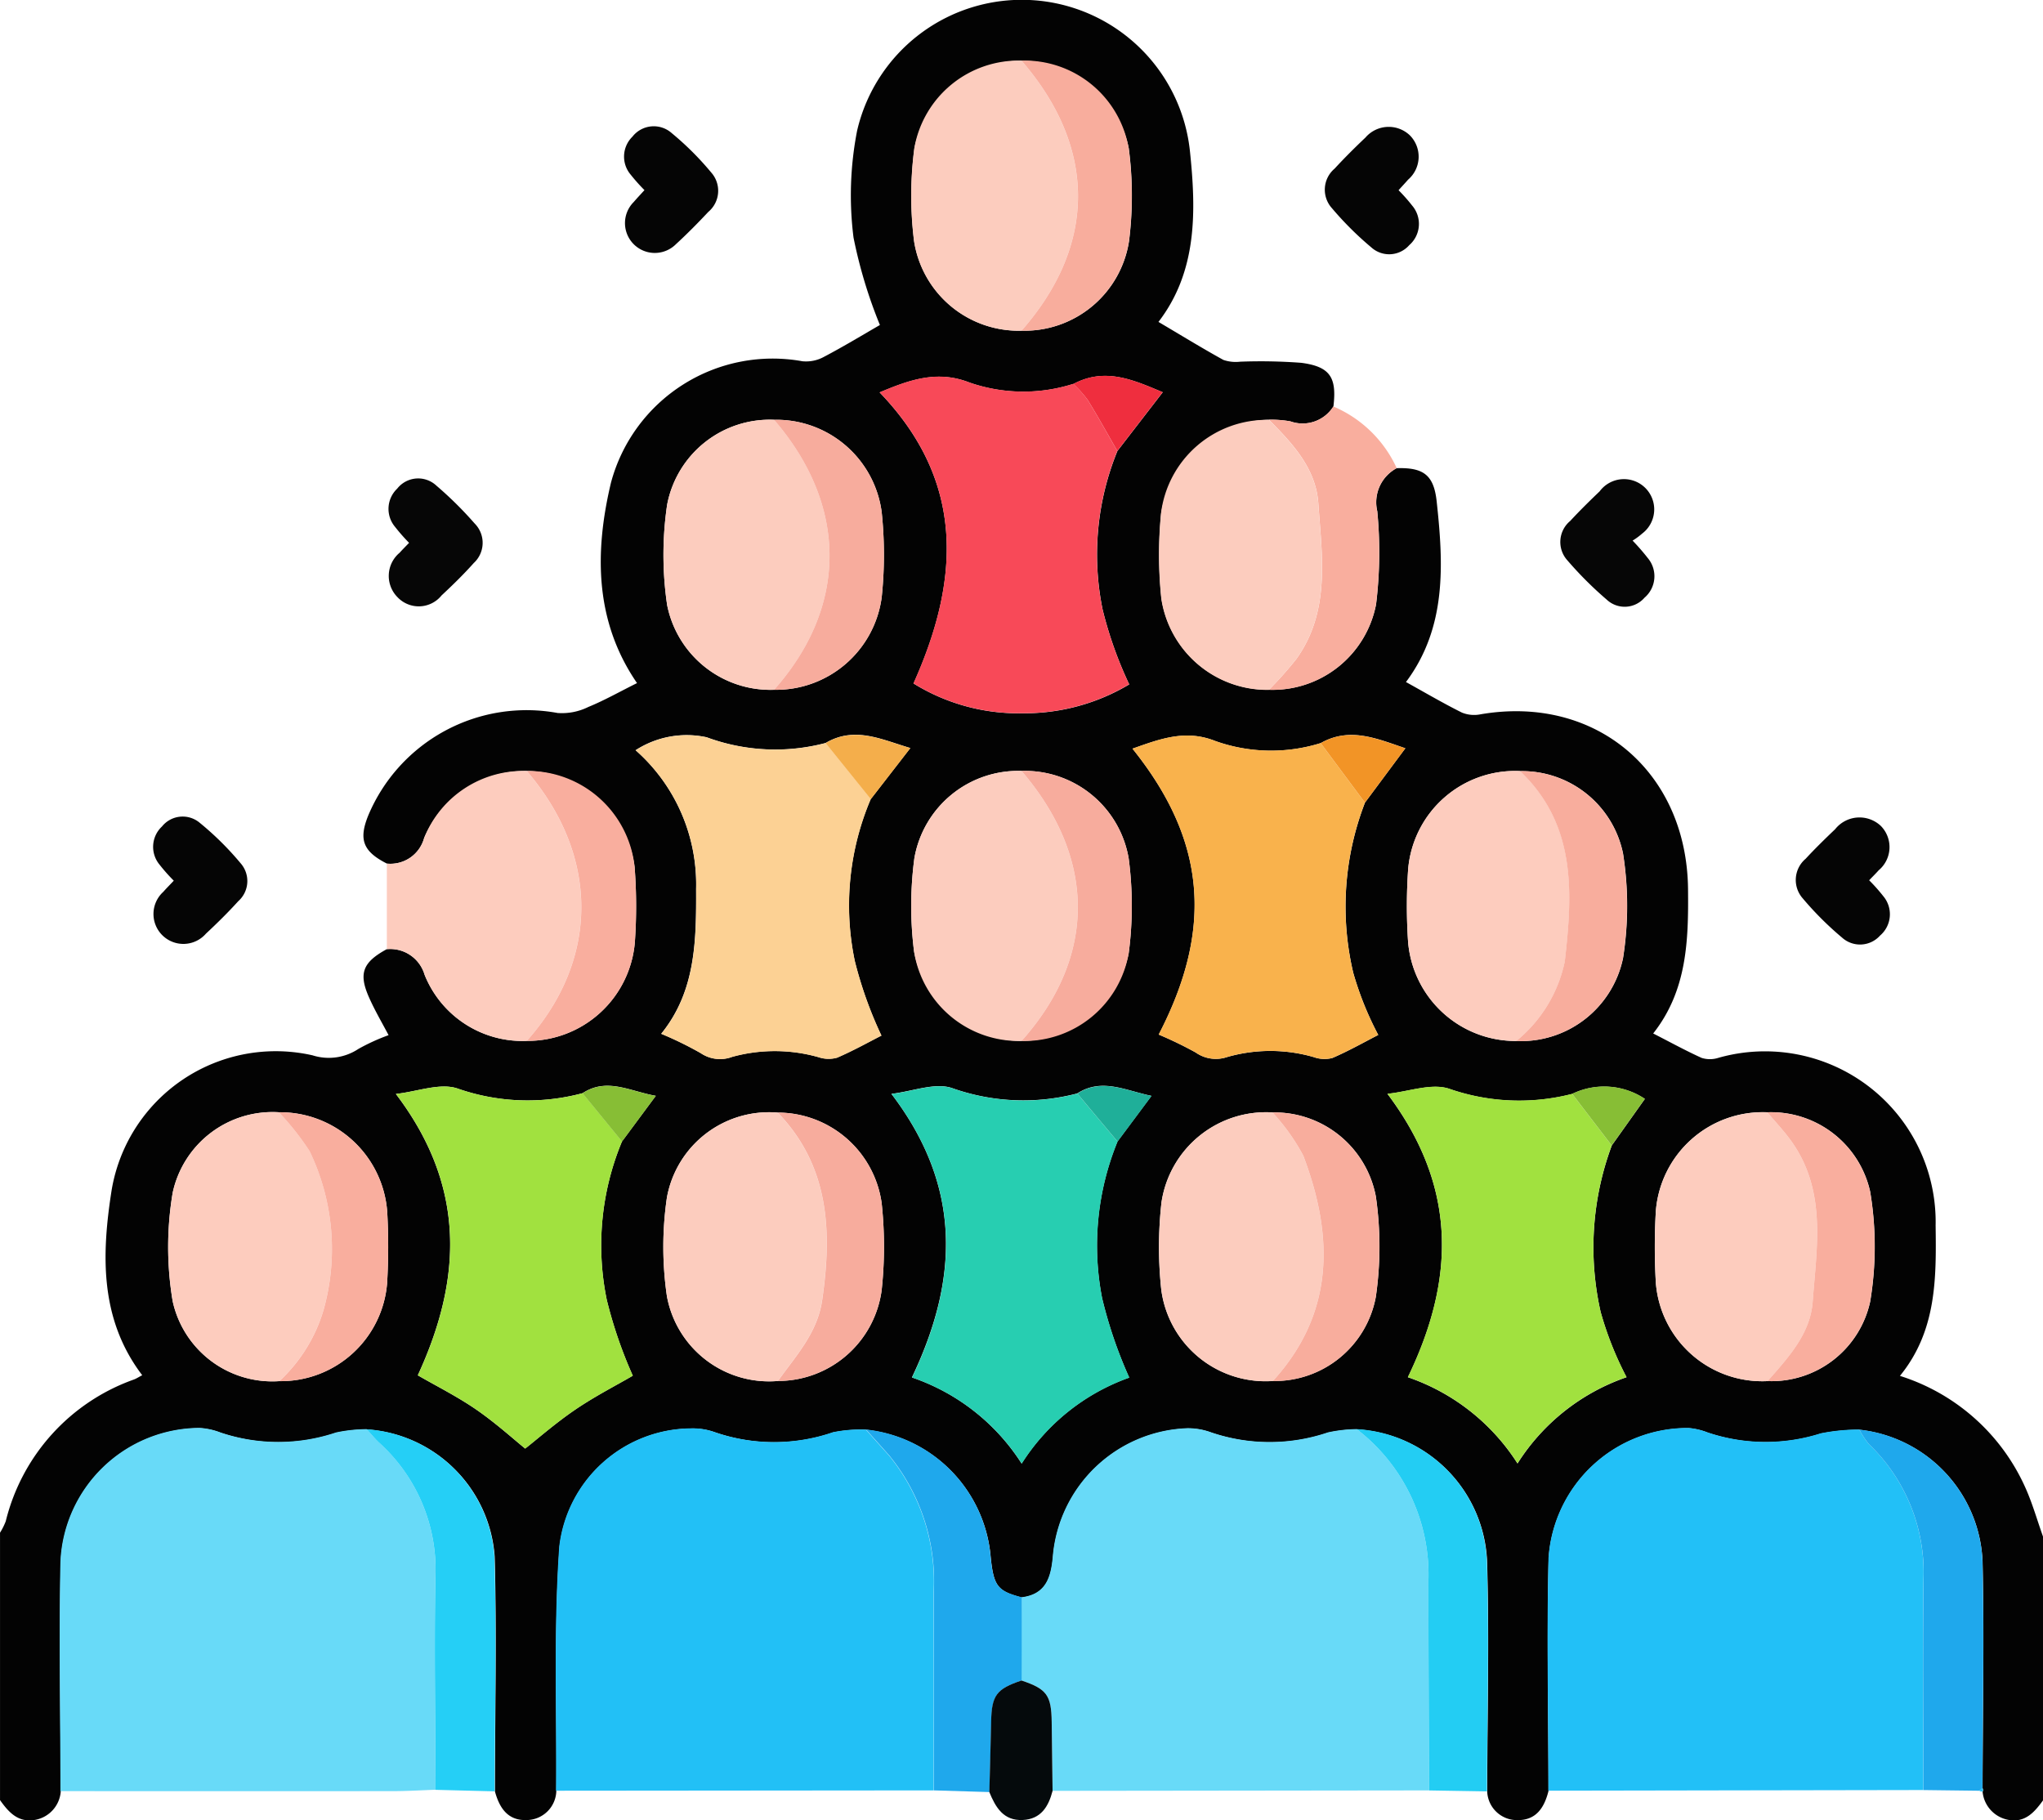 <svg xmlns="http://www.w3.org/2000/svg" width="91.995" height="81.959" viewBox="0 0 91.995 81.959"><g transform="translate(0.001 -20.919)"><g transform="translate(-0.001 20.919)"><path d="M0,89.932a2.958,2.958,0,0,0,.258-.516,9.07,9.07,0,0,1,5.772-6.382c.111-.042.212-.109.373-.193C4.471,80.3,4.575,77.379,5.026,74.506a7.493,7.493,0,0,1,9.046-6.069,2.415,2.415,0,0,0,2.069-.29,9.148,9.148,0,0,1,1.355-.618c-.292-.557-.621-1.113-.88-1.7-.481-1.085-.281-1.583.8-2.172a1.61,1.61,0,0,1,1.7,1.148,4.747,4.747,0,0,0,4.6,2.982,4.847,4.847,0,0,0,4.868-4.427,23.184,23.184,0,0,0-.009-3.4,4.956,4.956,0,0,0-9.477-1.31,1.571,1.571,0,0,1-1.679,1.153c-1.073-.546-1.278-1.078-.838-2.165a7.732,7.732,0,0,1,8.528-4.615,2.681,2.681,0,0,0,1.383-.272c.736-.3,1.434-.7,2.192-1.074-1.917-2.79-1.913-5.917-1.174-9.022a7.537,7.537,0,0,1,8.62-5.47,1.672,1.672,0,0,0,.974-.2c.893-.469,1.756-.994,2.517-1.432a21.542,21.542,0,0,1-1.189-3.94,15.183,15.183,0,0,1,.162-4.809,7.613,7.613,0,0,1,14.988.929c.281,2.694.334,5.4-1.418,7.681,1,.59,1.948,1.173,2.923,1.711a1.711,1.711,0,0,0,.754.08,24.292,24.292,0,0,1,2.758.051c1.3.172,1.6.661,1.443,1.965a1.636,1.636,0,0,1-1.938.67,5.022,5.022,0,0,0-5.819,4.14,19.046,19.046,0,0,0,.012,3.833,4.832,4.832,0,0,0,4.844,4.113,4.747,4.747,0,0,0,4.823-3.85,19.272,19.272,0,0,0,.054-4.188A1.743,1.743,0,0,1,62.89,42c1.2-.037,1.669.3,1.8,1.481.311,2.852.457,5.691-1.381,8.148.873.483,1.683.96,2.522,1.377a1.463,1.463,0,0,0,.843.075c5.186-.887,9.283,2.587,9.336,7.872.023,2.3-.036,4.558-1.569,6.5.771.393,1.463.775,2.182,1.1a1.238,1.238,0,0,0,.744,0,7.683,7.683,0,0,1,9.792,7.541c.032,2.385.048,4.748-1.607,6.777a9.217,9.217,0,0,1,5.647,5.03c.322.714.535,1.478.8,2.218v11.86c-.386.534-.807,1.022-1.562.883a1.423,1.423,0,0,1-1.163-1.267.137.137,0,0,0,0-.15c.006-3.4.077-6.807,0-10.208a6.23,6.23,0,0,0-5.544-5.94,8.791,8.791,0,0,0-1.738.171,8.187,8.187,0,0,1-5.1-.044,3.01,3.01,0,0,0-.858-.2,6.278,6.278,0,0,0-6.3,5.858c-.086,3.49-.011,6.983-.006,10.476-.188.748-.552,1.335-1.422,1.315a1.34,1.34,0,0,1-1.339-1.282c.007-3.4.094-6.811,0-10.212a6.219,6.219,0,0,0-5.865-6.1,6.388,6.388,0,0,0-1.3.149,8.171,8.171,0,0,1-5.283-.012,3.016,3.016,0,0,0-1.039-.178,6.307,6.307,0,0,0-6.061,5.752c-.083.945-.3,1.722-1.405,1.86-1.121-.294-1.281-.513-1.415-1.939a6.3,6.3,0,0,0-5.6-5.615,6.238,6.238,0,0,0-1.479.119,8.178,8.178,0,0,1-5.357-.014,2.943,2.943,0,0,0-1.041-.16,6.016,6.016,0,0,0-5.927,5.317c-.26,3.653-.115,7.334-.145,11a1.347,1.347,0,0,1-1.313,1.312c-.869.04-1.246-.54-1.45-1.283,0-3.525.083-7.053-.012-10.576a6.177,6.177,0,0,0-5.748-5.728,6.769,6.769,0,0,0-1.387.15,8.161,8.161,0,0,1-5.2,0,3.083,3.083,0,0,0-.947-.207,6.3,6.3,0,0,0-6.258,6.034c-.075,3.439-.008,6.881,0,10.322a1.406,1.406,0,0,1-1.152,1.28C.811,103,.384,102.512,0,101.972V89.932M68.453,55.639a4.831,4.831,0,0,0-5.045,4.414,24.159,24.159,0,0,0-.007,3.221,4.859,4.859,0,0,0,4.877,4.518,4.692,4.692,0,0,0,4.808-3.736,15.162,15.162,0,0,0,0-4.7,4.641,4.641,0,0,0-4.632-3.715M79.594,83.106a4.55,4.55,0,0,0,4.619-3.578,15.035,15.035,0,0,0,0-4.952A4.572,4.572,0,0,0,79.582,71,4.832,4.832,0,0,0,74.56,75.45a27.956,27.956,0,0,0,0,3.228,4.808,4.808,0,0,0,5.033,4.428M12.557,71a4.6,4.6,0,0,0-4.784,3.627,14.744,14.744,0,0,0,0,4.88,4.593,4.593,0,0,0,4.8,3.6A4.8,4.8,0,0,0,17.43,78.7a28,28,0,0,0,.005-3.218A4.838,4.838,0,0,0,12.557,71M57.313,83.1a4.635,4.635,0,0,0,4.64-3.79,15.739,15.739,0,0,0,0-4.524A4.647,4.647,0,0,0,57.3,71.008a4.762,4.762,0,0,0-5,4.045,18.03,18.03,0,0,0-.011,3.933A4.738,4.738,0,0,0,57.313,83.1M46,35.809a4.762,4.762,0,0,0,4.84-4.034,16.438,16.438,0,0,0-.013-4.184,4.926,4.926,0,0,0-9.652,0,16.457,16.457,0,0,0-.014,4.185A4.766,4.766,0,0,0,46,35.809m0,19.823a4.744,4.744,0,0,0-4.828,3.937,16.413,16.413,0,0,0-.014,4.185,4.922,4.922,0,0,0,9.665.09,16.329,16.329,0,0,0,0-4.272A4.739,4.739,0,0,0,46,55.632M34.857,39.821a4.705,4.705,0,0,0-4.817,3.82,15.458,15.458,0,0,0,0,4.524,4.744,4.744,0,0,0,4.813,3.814A4.8,4.8,0,0,0,39.7,47.82a18.363,18.363,0,0,0,0-3.846,4.785,4.785,0,0,0-4.846-4.153m.162,31.194a4.674,4.674,0,0,0-4.986,3.821,15.346,15.346,0,0,0,0,4.451,4.678,4.678,0,0,0,5,3.813A4.712,4.712,0,0,0,39.7,79.012a18.358,18.358,0,0,0,0-3.92,4.731,4.731,0,0,0-4.677-4.077M59.469,54.38a7.488,7.488,0,0,1-4.759-.1c-1.332-.525-2.474-.088-3.714.35,3.308,4.118,3.656,8.1,1.18,12.873a17.423,17.423,0,0,1,1.665.807,1.574,1.574,0,0,0,1.411.206,7.043,7.043,0,0,1,3.9,0,1.433,1.433,0,0,0,.839.043c.73-.313,1.425-.708,2.071-1.039a14.424,14.424,0,0,1-1.127-2.8,12.987,12.987,0,0,1,.529-7.663l1.818-2.446c-1.286-.436-2.5-.972-3.81-.234M39.209,56.9l1.782-2.3c-1.3-.381-2.5-1-3.816-.227a8.907,8.907,0,0,1-5.357-.258,4.236,4.236,0,0,0-3.2.583,8.049,8.049,0,0,1,2.725,6.24c.009,2.322-.012,4.607-1.571,6.528a16.074,16.074,0,0,1,1.779.871,1.548,1.548,0,0,0,1.415.167,7.219,7.219,0,0,1,3.894.016,1.409,1.409,0,0,0,.833.02c.726-.312,1.42-.7,1.994-.993a18.183,18.183,0,0,1-1.2-3.361,12.216,12.216,0,0,1,.718-7.289m9.3,13.257a9.585,9.585,0,0,1-5.634-.242c-.77-.262-1.769.147-2.733.259,3.2,4.2,3.017,8.381.924,12.769a9.491,9.491,0,0,1,4.94,3.878,9.5,9.5,0,0,1,4.844-3.871,20.1,20.1,0,0,1-1.223-3.581,12.362,12.362,0,0,1,.694-7.048l1.531-2.056c-1.2-.25-2.235-.818-3.343-.109M72.574,72.5l1.492-2.1a3.3,3.3,0,0,0-3.273-.224,9.573,9.573,0,0,1-5.543-.233c-.8-.262-1.807.129-2.775.229,3.18,4.224,3.029,8.4.92,12.76a9.509,9.509,0,0,1,4.937,3.883,9.444,9.444,0,0,1,4.91-3.883,15.005,15.005,0,0,1-1.167-2.939,13.161,13.161,0,0,1,.5-7.491M26.229,70.143a9.551,9.551,0,0,1-5.63-.212c-.787-.266-1.8.138-2.775.245,3.206,4.22,2.955,8.4.988,12.669.845.489,1.782.956,2.635,1.545.879.606,1.675,1.329,2.2,1.754.561-.441,1.373-1.154,2.26-1.757s1.821-1.079,2.585-1.524a20.079,20.079,0,0,1-1.174-3.425,12.161,12.161,0,0,1,.686-7.12L29.53,70.26c-1.172-.205-2.2-.838-3.3-.117m22.1-31.937a7.41,7.41,0,0,1-4.673-.06c-1.462-.575-2.721-.113-4.047.443,3.9,4.059,3.587,8.508,1.525,13.105a8.982,8.982,0,0,0,4.913,1.342,9.2,9.2,0,0,0,4.8-1.3,17.749,17.749,0,0,1-1.2-3.378,12.331,12.331,0,0,1,.667-7.131l2.042-2.646c-1.3-.543-2.583-1.138-4.023-.371" transform="translate(0.001 -20.919)" fill="#030303"/><path d="M72.707,169.991a1.571,1.571,0,0,0,1.679-1.153,4.788,4.788,0,0,1,4.621-3.018c3.273,3.821,3.272,8.482,0,12.153a4.747,4.747,0,0,1-4.6-2.982,1.61,1.61,0,0,0-1.7-1.148l0-3.852" transform="translate(-55.288 -131.104)" fill="#fdccbe"/><path d="M244.26,100.1a1.742,1.742,0,0,0-.876,1.945,19.273,19.273,0,0,1-.054,4.188,4.747,4.747,0,0,1-4.823,3.85,16.708,16.708,0,0,0,1.244-1.4c1.534-2.152,1.148-4.608.982-7-.11-1.576-1.166-2.7-2.226-3.764a4.8,4.8,0,0,1,.963.074,1.635,1.635,0,0,0,1.938-.67,5.5,5.5,0,0,1,2.852,2.772" transform="translate(-181.369 -79.021)" fill="#f9ae9e"/><path d="M296.512,113.733a9.835,9.835,0,0,1,.689.792,1.27,1.27,0,0,1-.15,1.78,1.181,1.181,0,0,1-1.7.09,16.536,16.536,0,0,1-1.772-1.769,1.231,1.231,0,0,1,.124-1.775c.426-.46.873-.9,1.327-1.334a1.363,1.363,0,1,1,1.916,1.9,3.043,3.043,0,0,1-.432.318" transform="translate(-222.999 -89.393)" fill="#060606"/><path d="M73.958,113.74a8.637,8.637,0,0,1-.636-.725,1.256,1.256,0,0,1,.1-1.715,1.2,1.2,0,0,1,1.768-.134,16.669,16.669,0,0,1,1.718,1.7,1.234,1.234,0,0,1-.036,1.781c-.457.512-.95.993-1.453,1.462a1.317,1.317,0,0,1-1.985.075,1.359,1.359,0,0,1,.1-2c.117-.133.244-.257.426-.447" transform="translate(-55.537 -89.297)" fill="#060606"/><path d="M118.219,47.526a8.283,8.283,0,0,1-.618-.693,1.256,1.256,0,0,1,.076-1.716,1.218,1.218,0,0,1,1.771-.157,13.362,13.362,0,0,1,1.772,1.767,1.239,1.239,0,0,1-.127,1.778c-.469.5-.953.991-1.459,1.455a1.343,1.343,0,1,1-1.9-1.9c.153-.179.316-.35.483-.534" transform="translate(-89.198 -38.964)" fill="#050505"/><path d="M252.321,47.638a7.847,7.847,0,0,1,.612.692,1.269,1.269,0,0,1-.132,1.782,1.2,1.2,0,0,1-1.708.1,14.674,14.674,0,0,1-1.774-1.766,1.241,1.241,0,0,1,.12-1.779c.445-.483.912-.947,1.39-1.4a1.38,1.38,0,0,1,2-.1,1.364,1.364,0,0,1-.079,1.995c-.133.153-.272.3-.424.469" transform="translate(-189.344 -39.073)" fill="#050505"/><path d="M340.824,177.375a7.946,7.946,0,0,1,.631.71,1.263,1.263,0,0,1-.144,1.78,1.208,1.208,0,0,1-1.71.089,14.454,14.454,0,0,1-1.772-1.769,1.248,1.248,0,0,1,.133-1.78c.425-.461.876-.9,1.329-1.332a1.4,1.4,0,0,1,2.06-.144,1.36,1.36,0,0,1-.1,1.994c-.118.134-.246.258-.431.452" transform="translate(-256.655 -137.737)" fill="#050505"/><path d="M29.711,177.275a8.033,8.033,0,0,1-.644-.727,1.254,1.254,0,0,1,.114-1.713,1.194,1.194,0,0,1,1.7-.166,13.538,13.538,0,0,1,1.841,1.822,1.212,1.212,0,0,1-.107,1.709c-.461.508-.952.992-1.454,1.46a1.347,1.347,0,1,1-1.92-1.883c.136-.156.282-.3.47-.5" transform="translate(-21.887 -137.621)" fill="#050505"/><path d="M210.351,305.653l-16.952.02q-.02-1.554-.04-3.108c-.016-1.2-.222-1.48-1.36-1.861q0-1.875.006-3.749c1.108-.138,1.322-.915,1.405-1.861a6.306,6.306,0,0,1,6.061-5.751,3.016,3.016,0,0,1,1.039.178,8.17,8.17,0,0,0,5.283.012,6.411,6.411,0,0,1,1.3-.149,8.256,8.256,0,0,1,3.232,6.76c-.005,3.169.016,6.339.026,9.508" transform="translate(-146.002 -225.036)" fill="#68daf8"/><path d="M121.474,305.66l-17.009.015c.03-3.669-.115-7.351.145-11a6.017,6.017,0,0,1,5.927-5.317,2.943,2.943,0,0,1,1.041.16,8.179,8.179,0,0,0,5.357.014,6.233,6.233,0,0,1,1.479-.119c.35.391.7.781,1.051,1.174a8.971,8.971,0,0,1,2,6.214c.015,2.954.006,5.908.006,8.863" transform="translate(-79.428 -225.044)" fill="#22c0f6"/><path d="M307.8,305.593l-16.887.029c0-3.492-.08-6.986.006-10.476a6.278,6.278,0,0,1,6.3-5.858,3.009,3.009,0,0,1,.858.2,8.188,8.188,0,0,0,5.1.043,8.773,8.773,0,0,1,1.738-.171,3.57,3.57,0,0,0,.428.652,8,8,0,0,1,2.461,6.094c-.038,3.161-.008,6.322-.007,9.483" transform="translate(-221.192 -224.993)" fill="#22c0f7"/><path d="M28.146,305.6c-.624.022-1.248.061-1.872.062q-7.511.007-15.022,0c0-3.441-.072-6.883,0-10.322a6.3,6.3,0,0,1,6.258-6.034,3.091,3.091,0,0,1,.947.207,8.159,8.159,0,0,0,5.2,0,6.775,6.775,0,0,1,1.388-.15c.181.2.349.409.544.591a7.706,7.706,0,0,1,2.549,6.057c-.06,3.195,0,6.392.007,9.588" transform="translate(-8.532 -225.013)" fill="#68daf8"/><path d="M176.043,95.062a12.327,12.327,0,0,0-.667,7.131,17.748,17.748,0,0,0,1.2,3.378,9.206,9.206,0,0,1-4.8,1.3,8.984,8.984,0,0,1-4.913-1.342c2.062-4.6,2.378-9.046-1.525-13.105,1.326-.556,2.585-1.018,4.047-.443a7.407,7.407,0,0,0,4.673.06,5.218,5.218,0,0,1,.643.715c.467.754.894,1.532,1.337,2.3" transform="translate(-125.731 -74.759)" fill="#f84958"/><path d="M84.587,227.608a12.161,12.161,0,0,0-.686,7.12,20.071,20.071,0,0,0,1.174,3.425c-.764.445-1.712.93-2.585,1.524s-1.7,1.316-2.26,1.757c-.526-.425-1.324-1.148-2.2-1.754-.853-.588-1.79-1.056-2.635-1.545,1.967-4.267,2.218-8.449-.988-12.669.974-.106,1.987-.51,2.775-.245a9.551,9.551,0,0,0,5.63.212l1.779,2.175" transform="translate(-56.579 -176.209)" fill="#a1e13f"/><path d="M270.883,227.808a13.16,13.16,0,0,0-.5,7.491,15.024,15.024,0,0,0,1.167,2.939,9.446,9.446,0,0,0-4.91,3.883,9.51,9.51,0,0,0-4.937-3.883c2.109-4.364,2.259-8.536-.92-12.76.968-.1,1.978-.491,2.775-.229a9.575,9.575,0,0,0,5.543.233l1.781,2.326" transform="translate(-198.308 -176.23)" fill="#a1e13f"/><path d="M177.749,227.576a12.36,12.36,0,0,0-.694,7.048,20.087,20.087,0,0,0,1.223,3.581,9.5,9.5,0,0,0-4.844,3.871,9.491,9.491,0,0,0-4.94-3.878c2.093-4.388,2.273-8.57-.925-12.769.964-.112,1.963-.521,2.733-.259a9.584,9.584,0,0,0,5.634.242l1.812,2.165" transform="translate(-127.425 -176.172)" fill="#27ceb1"/><path d="M130.056,161.855a12.218,12.218,0,0,0-.718,7.289,18.2,18.2,0,0,0,1.2,3.361c-.575.292-1.268.681-1.994.994a1.409,1.409,0,0,1-.833-.02,7.219,7.219,0,0,0-3.894-.016,1.548,1.548,0,0,1-1.415-.167,16.08,16.08,0,0,0-1.779-.871c1.559-1.921,1.58-4.206,1.571-6.528a8.049,8.049,0,0,0-2.724-6.24,4.236,4.236,0,0,1,3.2-.583,8.908,8.908,0,0,0,5.357.258l2.034,2.524" transform="translate(-90.845 -125.873)" fill="#fcd194"/><path d="M223.335,162.2a12.987,12.987,0,0,0-.529,7.663,14.406,14.406,0,0,0,1.127,2.8c-.645.331-1.341.726-2.071,1.039a1.435,1.435,0,0,1-.839-.043,7.042,7.042,0,0,0-3.9,0,1.574,1.574,0,0,1-1.411-.206,17.441,17.441,0,0,0-1.665-.807c2.476-4.775,2.128-8.755-1.18-12.873,1.239-.438,2.382-.875,3.714-.35a7.49,7.49,0,0,0,4.759.1l1.992,2.679" transform="translate(-161.873 -126.064)" fill="#f9b24c"/><path d="M129.853,242.056a4.677,4.677,0,0,1-5-3.813,15.346,15.346,0,0,1,0-4.451,4.674,4.674,0,0,1,4.986-3.821c2.333,2.42,2.451,5.355,2,8.444-.215,1.479-1.185,2.507-1.991,3.642" transform="translate(-94.821 -179.874)" fill="#fcccbe"/><path d="M129.685,111.972a4.744,4.744,0,0,1-4.813-3.814,15.466,15.466,0,0,1,0-4.524,4.706,4.706,0,0,1,4.817-3.82c3.326,3.866,3.325,8.412,0,12.157" transform="translate(-94.83 -80.913)" fill="#fcccbe"/><path d="M222.8,99.815c1.06,1.068,2.116,2.187,2.226,3.764.166,2.388.552,4.843-.982,7a16.667,16.667,0,0,1-1.244,1.4,4.832,4.832,0,0,1-4.844-4.113,19.047,19.047,0,0,1-.012-3.833,4.792,4.792,0,0,1,4.856-4.213" transform="translate(-165.665 -80.914)" fill="#fcccbe"/><path d="M176.233,177.972a4.763,4.763,0,0,1-4.839-4.036,16.413,16.413,0,0,1,.014-4.185,4.743,4.743,0,0,1,4.828-3.937c3.376,3.941,3.375,8.377,0,12.158" transform="translate(-130.236 -131.101)" fill="#fcccbe"/><path d="M176.234,44.472a4.766,4.766,0,0,1-4.84-4.036,16.469,16.469,0,0,1,.014-4.185,4.759,4.759,0,0,1,4.828-3.939c3.389,3.923,3.388,8.3,0,12.16" transform="translate(-130.237 -29.582)" fill="#fcccbe"/><path d="M222.971,242.061a4.738,4.738,0,0,1-5.022-4.118,18.032,18.032,0,0,1,.011-3.933,4.761,4.761,0,0,1,5-4.044,9.345,9.345,0,0,1,1.381,1.946c1.368,3.607,1.422,7.083-1.369,10.15" transform="translate(-165.657 -179.877)" fill="#fcccbe"/><path d="M36.61,242.069a4.593,4.593,0,0,1-4.8-3.6,14.757,14.757,0,0,1,0-4.88,4.6,4.6,0,0,1,4.784-3.627A12.413,12.413,0,0,1,37.97,231.7a10.152,10.152,0,0,1,.64,7.133,7.111,7.111,0,0,1-2,3.232" transform="translate(-24.033 -179.88)" fill="#fdccbe"/><path d="M316.116,242.064a4.807,4.807,0,0,1-5.033-4.428,28.021,28.021,0,0,1,0-3.228,4.832,4.832,0,0,1,5.021-4.446c.36.43.749.838,1.075,1.292,1.6,2.234,1.149,4.775.967,7.238-.107,1.448-1.105,2.519-2.03,3.572" transform="translate(-236.521 -179.877)" fill="#fdccbe"/><path d="M269.363,177.984a4.859,4.859,0,0,1-4.877-4.518,24.039,24.039,0,0,1,.007-3.221,4.831,4.831,0,0,1,5.045-4.414c2.537,2.417,2.366,5.477,2.012,8.568a6.253,6.253,0,0,1-2.187,3.584" transform="translate(-201.085 -131.112)" fill="#fdccbe"/><path d="M165.8,305.839c0-2.954.008-5.908-.006-8.863a8.971,8.971,0,0,0-2-6.214c-.348-.393-.7-.783-1.051-1.174a6.3,6.3,0,0,1,5.6,5.615c.134,1.426.294,1.646,1.415,1.94q0,1.875-.006,3.749c-1.132.378-1.344.672-1.367,1.849-.021,1.058-.054,2.116-.081,3.174l-2.5-.076" transform="translate(-123.749 -225.223)" fill="#1fa8ec"/><path d="M72.033,305.782c-.008-3.2-.067-6.393-.007-9.588a7.706,7.706,0,0,0-2.549-6.057c-.195-.183-.363-.393-.544-.591a6.178,6.178,0,0,1,5.748,5.728c.1,3.523.016,7.051.012,10.576l-2.66-.068" transform="translate(-52.419 -225.191)" fill="#25cff6"/><path d="M258.262,305.789c-.01-3.169-.031-6.339-.026-9.508a8.256,8.256,0,0,0-3.232-6.76,6.218,6.218,0,0,1,5.865,6.1c.1,3.4.01,6.808,0,10.212l-2.61-.043" transform="translate(-193.913 -225.172)" fill="#23cdf3"/><path d="M352.365,305.841c0-3.161-.031-6.322.007-9.483a8,8,0,0,0-2.461-6.094,3.569,3.569,0,0,1-.428-.652,6.23,6.23,0,0,1,5.544,5.94c.078,3.4.007,6.805,0,10.209l-.143.112-2.52-.031" transform="translate(-265.757 -225.241)" fill="#1fa8ec"/><path d="M192,44.472c3.391-3.862,3.392-8.237,0-12.16a4.746,4.746,0,0,1,4.824,3.941,16.416,16.416,0,0,1,.013,4.184A4.762,4.762,0,0,1,192,44.472" transform="translate(-146.001 -29.582)" fill="#f8ad9d"/><path d="M145.493,111.973c3.328-3.746,3.329-8.291,0-12.157a4.785,4.785,0,0,1,4.846,4.153,18.347,18.347,0,0,1,0,3.846,4.8,4.8,0,0,1-4.848,4.158" transform="translate(-110.637 -80.914)" fill="#f7ac9d"/><path d="M192,177.972c3.377-3.781,3.378-8.217,0-12.158a4.74,4.74,0,0,1,4.824,3.939,16.328,16.328,0,0,1,0,4.272A4.76,4.76,0,0,1,192,177.972" transform="translate(-146 -131.101)" fill="#f7ac9d"/><path d="M285,178a6.253,6.253,0,0,0,2.187-3.584c.354-3.091.525-6.151-2.012-8.568a4.641,4.641,0,0,1,4.632,3.714,15.161,15.161,0,0,1,0,4.7A4.692,4.692,0,0,1,285,178" transform="translate(-216.726 -131.126)" fill="#f8ad9d"/><path d="M332.2,242.081c.924-1.052,1.923-2.123,2.03-3.572.182-2.464.637-5-.967-7.238-.326-.454-.715-.863-1.075-1.292a4.572,4.572,0,0,1,4.627,3.572,15.022,15.022,0,0,1,0,4.952,4.55,4.55,0,0,1-4.619,3.578" transform="translate(-252.606 -179.895)" fill="#f9ae9e"/><path d="M239.2,242.094c2.792-3.067,2.737-6.543,1.369-10.15A9.346,9.346,0,0,0,239.186,230a4.647,4.647,0,0,1,4.648,3.781,15.739,15.739,0,0,1,0,4.524,4.635,4.635,0,0,1-4.64,3.79" transform="translate(-181.884 -179.91)" fill="#f8ad9d"/><path d="M146.193,242.113c.807-1.135,1.777-2.163,1.991-3.642.448-3.089.33-6.024-2-8.444a4.731,4.731,0,0,1,4.677,4.076,18.342,18.342,0,0,1,0,3.92,4.712,4.712,0,0,1-4.668,4.089" transform="translate(-111.161 -179.931)" fill="#f7ac9d"/><path d="M52.438,242.076a7.111,7.111,0,0,0,2-3.232,10.152,10.152,0,0,0-.64-7.133,12.415,12.415,0,0,0-1.379-1.743,4.838,4.838,0,0,1,4.878,4.481,28,28,0,0,1-.005,3.218,4.8,4.8,0,0,1-4.854,4.409" transform="translate(-39.861 -179.886)" fill="#f9ae9e"/><path d="M99,177.979c3.273-3.672,3.274-8.333,0-12.153a4.821,4.821,0,0,1,4.857,4.329,23.217,23.217,0,0,1,.009,3.4A4.847,4.847,0,0,1,99,177.979" transform="translate(-75.279 -131.111)" fill="#f9ae9e"/><path d="M203.723,94.931c-.443-.769-.871-1.547-1.337-2.3a5.218,5.218,0,0,0-.643-.715c1.44-.768,2.723-.172,4.023.371l-2.042,2.646" transform="translate(-153.411 -74.628)" fill="#ef2e3e"/><path d="M157.212,161.935l-2.034-2.524c1.311-.77,2.515-.155,3.816.227l-1.782,2.3" transform="translate(-118.002 -125.952)" fill="#f4ae4b"/><path d="M250.228,162.108l-1.992-2.679c1.308-.738,2.524-.2,3.81.234l-1.818,2.445" transform="translate(-188.766 -125.968)" fill="#f29426"/><path d="M297.285,227.768l-1.781-2.326a3.3,3.3,0,0,1,3.273.224l-1.492,2.1" transform="translate(-224.71 -176.19)" fill="#87be35"/><path d="M111.266,227.5l-1.779-2.175c1.106-.72,2.129-.088,3.3.117l-1.522,2.058" transform="translate(-83.257 -176.098)" fill="#87be35"/><path d="M204.308,227.527l-1.812-2.165c1.108-.709,2.147-.141,3.343.109l-1.531,2.055" transform="translate(-153.984 -176.123)" fill="#1faf99"/><path d="M372.031,357.13l.143-.112a.137.137,0,0,1,0,.15.205.205,0,0,1-.142-.038" transform="translate(-282.904 -276.499)" fill="#22c0f7"/><path d="M185.952,341.793c.028-1.058.06-2.116.081-3.174.023-1.178.235-1.471,1.367-1.849,1.138.381,1.344.661,1.36,1.861q.021,1.554.04,3.108c-.184.707-.522,1.273-1.343,1.312-.871.041-1.225-.574-1.506-1.258" transform="translate(-141.403 -261.102)" fill="#050a0c"/></g></g></svg>